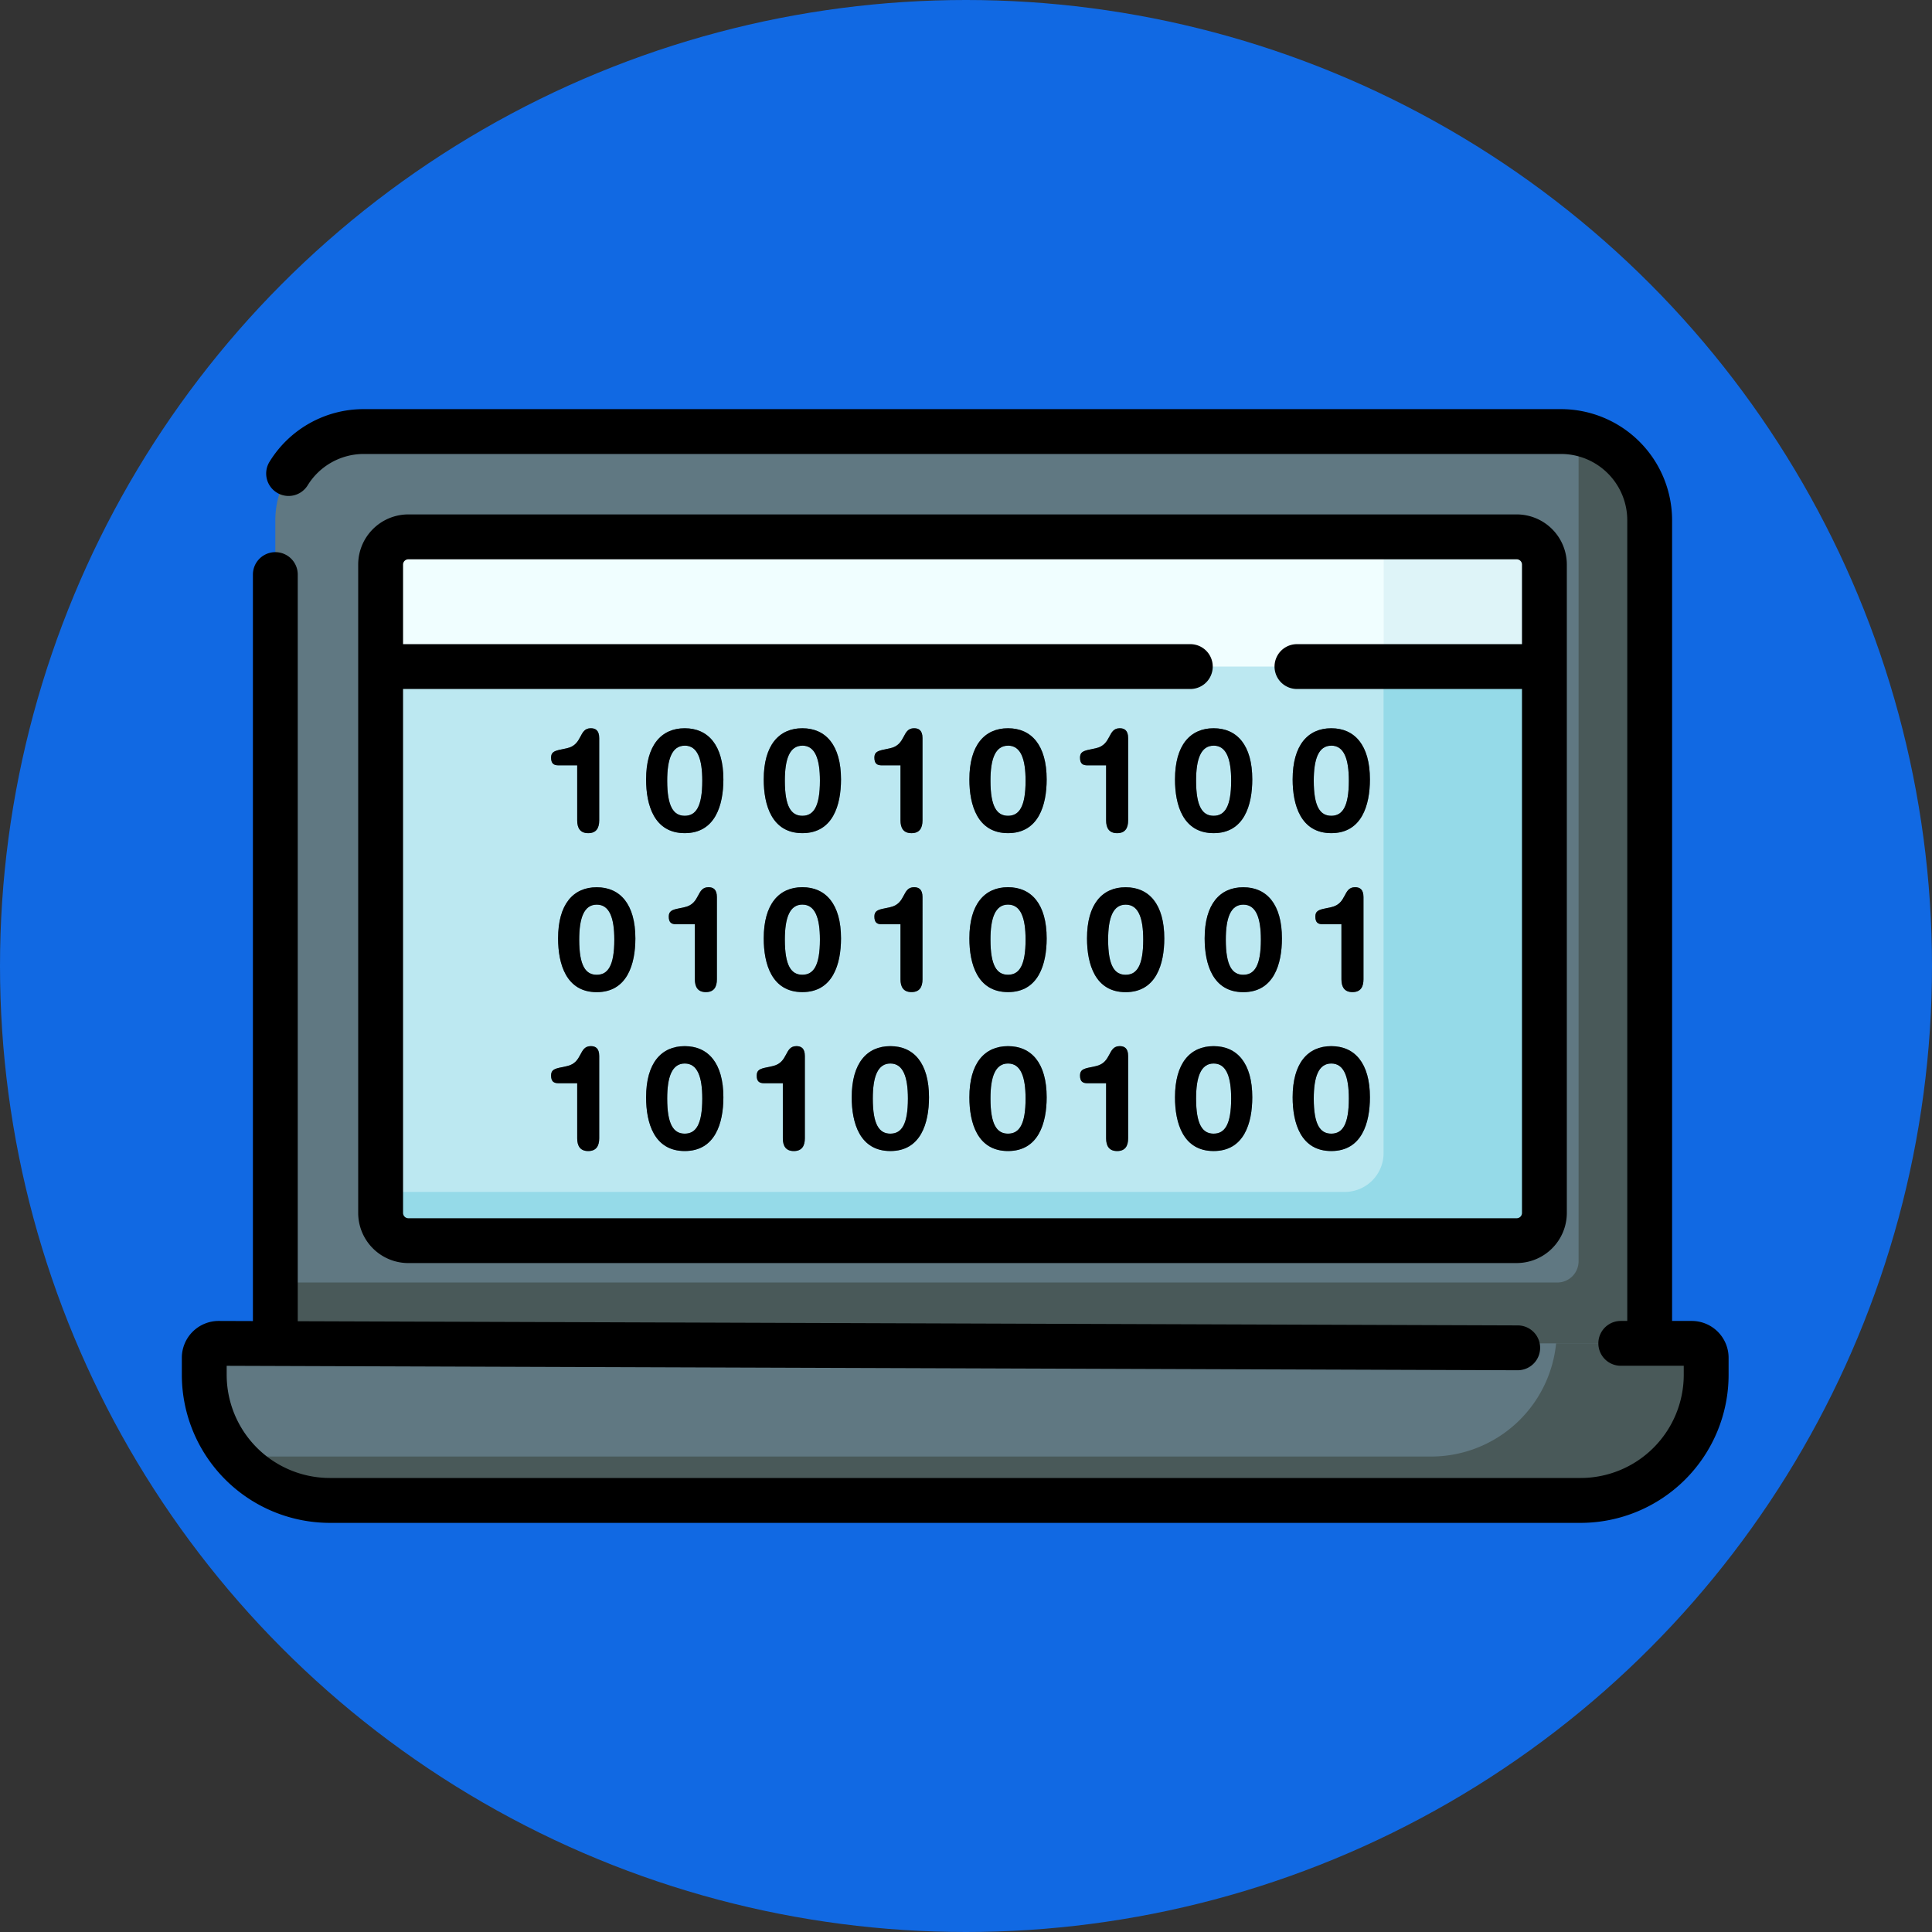 <svg xmlns="http://www.w3.org/2000/svg" width="85" height="85" viewBox="0 0 85 85">
  <rect x="0" y="0" width="85" height="85" fill="#333333" stroke="none"/>
  <g id="Grupo_1102590" data-name="Grupo 1102590" transform="translate(-180.051 -385)">
    <circle id="Elipse_11504" data-name="Elipse 11504" cx="42.5" cy="42.5" r="42.5" transform="translate(180.051 385)" fill="#1169e3"/>
    <g id="algoritmo-_" data-name="algoritmo-&apos;" transform="translate(188.051 403)">
      <path id="Trazado_873655" data-name="Trazado 873655" d="M102.351,62.273H50.24a1.861,1.861,0,0,1-1.861-1.861v-33.7a1.861,1.861,0,0,1,1.861-1.861h52.111a1.861,1.861,0,0,1,1.861,1.861v33.7A1.861,1.861,0,0,1,102.351,62.273Zm0,0" transform="translate(-41.949 -21.545)" fill="#bce8f1"/>
      <path id="Trazado_873656" data-name="Trazado 873656" d="M102.5,24.848h-7.68v29.43a1.707,1.707,0,0,1-1.707,1.707H48.379v4.582a1.706,1.706,0,0,0,1.707,1.707H102.5a1.706,1.706,0,0,0,1.707-1.707V26.554A1.707,1.707,0,0,0,102.5,24.848Zm0,0" transform="translate(-41.949 -21.545)" fill="#95dae8"/>
      <path id="Trazado_873657" data-name="Trazado 873657" d="M104.211,32.871V26.689a1.841,1.841,0,0,0-1.841-1.841H50.22a1.841,1.841,0,0,0-1.841,1.841v6.183Zm0,0" transform="translate(-41.949 -21.545)" fill="#f0feff"/>
      <path id="Trazado_873658" data-name="Trazado 873658" d="M405.37,24.848h-7.546v8.024h9.387V26.689A1.841,1.841,0,0,0,405.37,24.848Zm0,0" transform="translate(-344.948 -21.545)" fill="#def4f8"/>
      <path id="Trazado_873659" data-name="Trazado 873659" d="M91.415,49.479H30.949V11.323a3.9,3.9,0,0,1,3.9-3.9H87.514a3.9,3.9,0,0,1,3.9,3.9V49.479ZM36.8,43.018H85.563A1.219,1.219,0,0,0,86.782,41.8V13.273a1.219,1.219,0,0,0-1.219-1.219H36.8a1.219,1.219,0,0,0-1.219,1.219V41.8A1.219,1.219,0,0,0,36.8,43.018Zm0,0" transform="translate(-26.836 -6.435)" fill="#607882"/>
      <path id="Trazado_873660" data-name="Trazado 873660" d="M88.287,8V44.427a.935.935,0,0,1-.935.935h-56.4v4.619H91.415V11.824A3.9,3.9,0,0,0,88.287,8Zm0,0" transform="translate(-26.836 -6.937)" fill="#495959"/>
      <path id="Trazado_873661" data-name="Trazado 873661" d="M67.918,316.154H13a5.582,5.582,0,0,1-5.582-5.582v-.688a.64.64,0,0,1,.641-.641h64.8a.641.641,0,0,1,.641.641v.688A5.582,5.582,0,0,1,67.918,316.154Zm0,0" transform="translate(-6.435 -268.14)" fill="#607882"/>
      <path id="Trazado_873662" data-name="Trazado 873662" d="M81.533,309.242H75.565a5.524,5.524,0,0,1-5.5,4.979H17.418a5.508,5.508,0,0,0,4.2,1.932H76.644a5.523,5.523,0,0,0,5.524-5.524v-.754A.634.634,0,0,0,81.533,309.242Zm0,0" transform="translate(-15.103 -268.14)" fill="#495959"/>
      <g id="Grupo_1099864" data-name="Grupo 1099864" transform="translate(16.247 14.04)">
        <path id="Trazado_873663" data-name="Trazado 873663" d="M123.386,107.265h-.822c-.21,0-.325-.076-.325-.338,0-.236.127-.3.459-.363l.236-.051c.708-.153.51-.88,1.052-.88.2,0,.37.089.37.434v3.621c0,.331-.127.561-.484.561s-.484-.229-.484-.561Zm0,0" transform="translate(-122.238 -105.633)" fill="#607882"/>
        <path id="Trazado_873664" data-name="Trazado 873664" d="M155.359,105.633c1.033,0,1.7.746,1.7,2.251,0,1.128-.357,2.365-1.7,2.365s-1.7-1.237-1.7-2.365C153.656,106.379,154.325,105.633,155.359,105.633Zm0,3.851c.491,0,.771-.4.771-1.543,0-.956-.21-1.543-.771-1.543s-.772.587-.772,1.543C154.587,109.082,154.868,109.484,155.359,109.484Zm0,0" transform="translate(-149.48 -105.633)" fill="#607882"/>
        <path id="Trazado_873665" data-name="Trazado 873665" d="M194.307,105.633c1.033,0,1.7.746,1.7,2.251,0,1.128-.357,2.365-1.7,2.365s-1.7-1.237-1.7-2.365C192.605,106.379,193.275,105.633,194.307,105.633Zm0,3.851c.491,0,.772-.4.772-1.543,0-.956-.21-1.543-.772-1.543s-.771.587-.771,1.543C193.536,109.082,193.817,109.484,194.307,109.484Zm0,0" transform="translate(-183.253 -105.633)" fill="#607882"/>
        <path id="Trazado_873666" data-name="Trazado 873666" d="M230.4,107.265h-.822c-.211,0-.325-.076-.325-.338,0-.236.127-.3.458-.363l.236-.051c.708-.153.51-.88,1.052-.88.2,0,.37.089.37.434v3.621c0,.331-.127.561-.484.561s-.484-.229-.484-.561Zm0,0" transform="translate(-215.03 -105.633)" fill="#607882"/>
        <path id="Trazado_873667" data-name="Trazado 873667" d="M262.374,105.633c1.033,0,1.7.746,1.7,2.251,0,1.128-.357,2.365-1.7,2.365s-1.7-1.237-1.7-2.365C260.672,106.379,261.341,105.633,262.374,105.633Zm0,3.851c.491,0,.772-.4.772-1.543,0-.956-.21-1.543-.772-1.543s-.772.587-.772,1.543C261.6,109.082,261.883,109.484,262.374,109.484Zm0,0" transform="translate(-242.272 -105.633)" fill="#607882"/>
        <path id="Trazado_873668" data-name="Trazado 873668" d="M298.464,107.265h-.822c-.21,0-.325-.076-.325-.338,0-.236.128-.3.459-.363l.236-.051c.707-.153.51-.88,1.052-.88.2,0,.37.089.37.434v3.621c0,.331-.128.561-.485.561s-.484-.229-.484-.561Zm0,0" transform="translate(-274.046 -105.633)" fill="#607882"/>
        <path id="Trazado_873669" data-name="Trazado 873669" d="M330.437,105.633c1.033,0,1.7.746,1.7,2.251,0,1.128-.357,2.365-1.7,2.365s-1.7-1.237-1.7-2.365C328.734,106.379,329.4,105.633,330.437,105.633Zm0,3.851c.491,0,.771-.4.771-1.543,0-.956-.211-1.543-.771-1.543s-.772.587-.772,1.543C329.665,109.082,329.946,109.484,330.437,109.484Zm0,0" transform="translate(-301.289 -105.633)" fill="#607882"/>
        <path id="Trazado_873670" data-name="Trazado 873670" d="M369.385,105.633c1.033,0,1.7.746,1.7,2.251,0,1.128-.357,2.365-1.7,2.365s-1.7-1.237-1.7-2.365C367.684,106.379,368.353,105.633,369.385,105.633Zm0,3.851c.491,0,.772-.4.772-1.543,0-.956-.21-1.543-.772-1.543s-.771.587-.771,1.543C368.615,109.082,368.895,109.484,369.385,109.484Zm0,0" transform="translate(-335.061 -105.633)" fill="#607882"/>
        <path id="Trazado_873671" data-name="Trazado 873671" d="M126.241,158.246c1.033,0,1.7.746,1.7,2.25,0,1.129-.357,2.365-1.7,2.365s-1.7-1.237-1.7-2.365C124.539,158.992,125.209,158.246,126.241,158.246Zm0,3.851c.491,0,.772-.4.772-1.543,0-.956-.211-1.543-.772-1.543s-.772.587-.772,1.543C125.47,161.7,125.75,162.1,126.241,162.1Zm0,0" transform="translate(-124.233 -151.253)" fill="#607882"/>
        <path id="Trazado_873672" data-name="Trazado 873672" d="M162.335,159.878h-.822c-.21,0-.325-.076-.325-.337,0-.236.128-.3.459-.363l.236-.051c.708-.153.51-.879,1.052-.879.2,0,.37.089.37.434V162.3c0,.331-.127.561-.484.561s-.484-.229-.484-.561Zm0,0" transform="translate(-156.011 -151.253)" fill="#607882"/>
        <path id="Trazado_873673" data-name="Trazado 873673" d="M194.307,158.246c1.033,0,1.7.746,1.7,2.25,0,1.129-.357,2.365-1.7,2.365s-1.7-1.237-1.7-2.365C192.605,158.992,193.275,158.246,194.307,158.246Zm0,3.851c.491,0,.772-.4.772-1.543,0-.956-.21-1.543-.772-1.543s-.771.587-.771,1.543C193.536,161.7,193.817,162.1,194.307,162.1Zm0,0" transform="translate(-183.253 -151.253)" fill="#607882"/>
        <path id="Trazado_873674" data-name="Trazado 873674" d="M230.4,159.878h-.822c-.211,0-.325-.076-.325-.337,0-.236.127-.3.458-.363l.236-.051c.708-.153.51-.879,1.052-.879.2,0,.37.089.37.434V162.3c0,.331-.127.561-.484.561s-.484-.229-.484-.561Zm0,0" transform="translate(-215.03 -151.253)" fill="#607882"/>
        <path id="Trazado_873675" data-name="Trazado 873675" d="M262.374,158.246c1.033,0,1.7.746,1.7,2.25,0,1.129-.357,2.365-1.7,2.365s-1.7-1.237-1.7-2.365C260.672,158.992,261.341,158.246,262.374,158.246Zm0,3.851c.491,0,.772-.4.772-1.543,0-.956-.21-1.543-.772-1.543s-.772.587-.772,1.543C261.6,161.7,261.883,162.1,262.374,162.1Zm0,0" transform="translate(-242.272 -151.253)" fill="#607882"/>
        <path id="Trazado_873676" data-name="Trazado 873676" d="M301.32,158.246c1.033,0,1.7.746,1.7,2.25,0,1.129-.357,2.365-1.7,2.365s-1.7-1.237-1.7-2.365C299.617,158.992,300.287,158.246,301.32,158.246Zm0,3.851c.491,0,.772-.4.772-1.543,0-.956-.21-1.543-.772-1.543s-.772.587-.772,1.543C300.548,161.7,300.828,162.1,301.32,162.1Zm0,0" transform="translate(-276.041 -151.253)" fill="#607882"/>
        <path id="Trazado_873677" data-name="Trazado 873677" d="M340.269,158.246c1.033,0,1.7.746,1.7,2.25,0,1.129-.357,2.365-1.7,2.365s-1.7-1.237-1.7-2.365C338.566,158.992,339.236,158.246,340.269,158.246Zm0,3.851c.491,0,.772-.4.772-1.543,0-.956-.21-1.543-.772-1.543s-.771.587-.771,1.543C339.5,161.7,339.778,162.1,340.269,162.1Zm0,0" transform="translate(-309.814 -151.253)" fill="#607882"/>
        <path id="Trazado_873678" data-name="Trazado 873678" d="M376.362,159.878h-.822c-.21,0-.325-.076-.325-.337,0-.236.127-.3.459-.363l.236-.051c.708-.153.51-.879,1.052-.879.2,0,.37.089.37.434V162.3c0,.331-.127.561-.484.561s-.484-.229-.484-.561Zm0,0" transform="translate(-341.591 -151.253)" fill="#607882"/>
        <path id="Trazado_873679" data-name="Trazado 873679" d="M123.386,212.491h-.822c-.21,0-.325-.076-.325-.337,0-.236.127-.3.459-.363l.236-.051c.708-.153.51-.88,1.052-.88.2,0,.37.089.37.434v3.621c0,.332-.127.561-.484.561s-.484-.229-.484-.561Zm0,0" transform="translate(-122.238 -196.873)" fill="#607882"/>
        <path id="Trazado_873680" data-name="Trazado 873680" d="M155.359,210.859c1.033,0,1.7.746,1.7,2.25,0,1.129-.357,2.365-1.7,2.365s-1.7-1.237-1.7-2.365C153.656,211.605,154.325,210.859,155.359,210.859Zm0,3.85c.491,0,.771-.4.771-1.543,0-.956-.21-1.543-.771-1.543s-.772.587-.772,1.543C154.587,214.308,154.868,214.71,155.359,214.71Zm0,0" transform="translate(-149.48 -196.873)" fill="#607882"/>
        <path id="Trazado_873681" data-name="Trazado 873681" d="M191.452,212.491h-.822c-.211,0-.325-.076-.325-.337,0-.236.127-.3.459-.363l.236-.051c.708-.153.51-.88,1.052-.88.2,0,.37.089.37.434v3.621c0,.332-.128.561-.484.561s-.484-.229-.484-.561Zm0,0" transform="translate(-181.258 -196.873)" fill="#607882"/>
        <path id="Trazado_873682" data-name="Trazado 873682" d="M223.425,210.859c1.033,0,1.7.746,1.7,2.25,0,1.129-.357,2.365-1.7,2.365s-1.7-1.237-1.7-2.365C221.723,211.605,222.392,210.859,223.425,210.859Zm0,3.85c.491,0,.772-.4.772-1.543,0-.956-.21-1.543-.772-1.543s-.772.587-.772,1.543C222.653,214.308,222.934,214.71,223.425,214.71Zm0,0" transform="translate(-208.5 -196.873)" fill="#607882"/>
        <path id="Trazado_873683" data-name="Trazado 873683" d="M262.374,210.859c1.033,0,1.7.746,1.7,2.25,0,1.129-.357,2.365-1.7,2.365s-1.7-1.237-1.7-2.365C260.672,211.605,261.341,210.859,262.374,210.859Zm0,3.85c.491,0,.772-.4.772-1.543,0-.956-.21-1.543-.772-1.543s-.772.587-.772,1.543C261.6,214.308,261.883,214.71,262.374,214.71Zm0,0" transform="translate(-242.272 -196.873)" fill="#607882"/>
        <path id="Trazado_873684" data-name="Trazado 873684" d="M298.464,212.491h-.822c-.21,0-.325-.076-.325-.337,0-.236.128-.3.459-.363l.236-.051c.707-.153.51-.88,1.052-.88.2,0,.37.089.37.434v3.621c0,.332-.128.561-.485.561s-.484-.229-.484-.561Zm0,0" transform="translate(-274.046 -196.873)" fill="#607882"/>
        <path id="Trazado_873685" data-name="Trazado 873685" d="M330.437,210.859c1.033,0,1.7.746,1.7,2.25,0,1.129-.357,2.365-1.7,2.365s-1.7-1.237-1.7-2.365C328.734,211.605,329.4,210.859,330.437,210.859Zm0,3.85c.491,0,.771-.4.771-1.543,0-.956-.211-1.543-.771-1.543s-.772.587-.772,1.543C329.665,214.308,329.946,214.71,330.437,214.71Zm0,0" transform="translate(-301.289 -196.873)" fill="#607882"/>
        <path id="Trazado_873686" data-name="Trazado 873686" d="M369.385,210.859c1.033,0,1.7.746,1.7,2.25,0,1.129-.357,2.365-1.7,2.365s-1.7-1.237-1.7-2.365C367.684,211.605,368.353,210.859,369.385,210.859Zm0,3.85c.491,0,.772-.4.772-1.543,0-.956-.21-1.543-.772-1.543s-.771.587-.771,1.543C368.615,214.308,368.895,214.71,369.385,214.71Zm0,0" transform="translate(-335.061 -196.873)" fill="#607882"/>
      </g>
      <path id="Trazado_873687" data-name="Trazado 873687" d="M109.351,67.788a2.208,2.208,0,0,0,2.206-2.206V37.057a2.208,2.208,0,0,0-2.206-2.206H60.588a2.208,2.208,0,0,0-2.206,2.206V65.583a2.208,2.208,0,0,0,2.206,2.206ZM60.356,65.583V42.532H94.992a.986.986,0,0,0,0-1.973H60.356v-3.5a.233.233,0,0,1,.233-.233h48.762a.233.233,0,0,1,.233.233v3.5h-9.9a.986.986,0,0,0,0,1.973h9.9V65.583a.233.233,0,0,1-.233.233H60.588A.233.233,0,0,1,60.356,65.583Zm0,0" transform="translate(-50.623 -30.219)"/>
      <path id="Trazado_873688" data-name="Trazado 873688" d="M66.43,40.116h-.865V4.887A4.893,4.893,0,0,0,60.678,0H8.015A4.86,4.86,0,0,0,3.859,2.314a.986.986,0,1,0,1.676,1.04A2.9,2.9,0,0,1,8.015,1.973H60.678a2.918,2.918,0,0,1,2.915,2.914V40.116h-.286a.986.986,0,0,0,0,1.972h2.771v.4a4.542,4.542,0,0,1-4.537,4.537H6.51A4.542,4.542,0,0,1,1.973,42.49v-.4l56.8.195h0a.986.986,0,0,0,0-1.973L5.1,40.128V7.279a.986.986,0,0,0-1.973,0V40.121l-1.506-.005A1.622,1.622,0,0,0,0,41.737v.753A6.518,6.518,0,0,0,6.51,49H61.541a6.517,6.517,0,0,0,6.51-6.51v-.753A1.622,1.622,0,0,0,66.43,40.116Zm0,0"/>
      <path id="Trazado_873689" data-name="Trazado 873689" d="M122.563,107.265h.822v2.423c0,.331.128.561.484.561s.484-.229.484-.561v-3.621c0-.344-.166-.434-.37-.434-.542,0-.344.727-1.052.88l-.236.051c-.332.064-.459.128-.459.363C122.238,107.188,122.353,107.265,122.563,107.265Zm0,0" transform="translate(-105.991 -91.593)"/>
      <path id="Trazado_873690" data-name="Trazado 873690" d="M155.359,110.248c1.345,0,1.7-1.237,1.7-2.365,0-1.5-.669-2.25-1.7-2.25s-1.7.746-1.7,2.25C153.656,109.012,154.013,110.248,155.359,110.248Zm0-3.85c.561,0,.771.586.771,1.543,0,1.141-.28,1.543-.771,1.543s-.772-.4-.772-1.543C154.587,106.984,154.8,106.4,155.359,106.4Zm0,0" transform="translate(-133.233 -91.593)"/>
      <path id="Trazado_873691" data-name="Trazado 873691" d="M194.307,110.248c1.345,0,1.7-1.237,1.7-2.365,0-1.5-.669-2.25-1.7-2.25s-1.7.746-1.7,2.25C192.605,109.012,192.963,110.248,194.307,110.248Zm0-3.85c.561,0,.772.586.772,1.543,0,1.141-.28,1.543-.772,1.543s-.771-.4-.771-1.543C193.536,106.984,193.747,106.4,194.307,106.4Zm0,0" transform="translate(-167.006 -91.593)"/>
      <path id="Trazado_873692" data-name="Trazado 873692" d="M229.579,107.265h.822v2.423c0,.331.127.561.484.561s.484-.229.484-.561v-3.621c0-.344-.166-.434-.37-.434-.542,0-.344.727-1.052.88l-.236.051c-.332.064-.459.128-.459.363C229.254,107.188,229.369,107.265,229.579,107.265Zm0,0" transform="translate(-198.783 -91.593)"/>
      <path id="Trazado_873693" data-name="Trazado 873693" d="M262.374,110.248c1.345,0,1.7-1.237,1.7-2.365,0-1.5-.669-2.25-1.7-2.25s-1.7.746-1.7,2.25C260.672,109.012,261.029,110.248,262.374,110.248Zm0-3.85c.561,0,.772.586.772,1.543,0,1.141-.28,1.543-.772,1.543s-.772-.4-.772-1.543C261.6,106.984,261.813,106.4,262.374,106.4Zm0,0" transform="translate(-226.025 -91.593)"/>
      <path id="Trazado_873694" data-name="Trazado 873694" d="M297.641,107.265h.822v2.423c0,.331.128.561.485.561s.484-.229.484-.561v-3.621c0-.344-.166-.434-.37-.434-.542,0-.345.727-1.052.88l-.236.051c-.331.064-.459.128-.459.363C297.316,107.188,297.431,107.265,297.641,107.265Zm0,0" transform="translate(-257.799 -91.593)"/>
      <path id="Trazado_873695" data-name="Trazado 873695" d="M330.437,110.248c1.345,0,1.7-1.237,1.7-2.365,0-1.5-.669-2.25-1.7-2.25s-1.7.746-1.7,2.25C328.734,109.012,329.092,110.248,330.437,110.248Zm0-3.85c.561,0,.771.586.771,1.543,0,1.141-.281,1.543-.771,1.543s-.772-.4-.772-1.543C329.665,106.984,329.876,106.4,330.437,106.4Zm0,0" transform="translate(-285.042 -91.593)"/>
      <path id="Trazado_873696" data-name="Trazado 873696" d="M369.385,110.248c1.345,0,1.7-1.237,1.7-2.365,0-1.5-.669-2.25-1.7-2.25s-1.7.746-1.7,2.25C367.684,109.012,368.041,110.248,369.385,110.248Zm0-3.85c.561,0,.772.586.772,1.543,0,1.141-.28,1.543-.772,1.543s-.771-.4-.771-1.543C368.615,106.984,368.825,106.4,369.385,106.4Zm0,0" transform="translate(-318.814 -91.593)"/>
      <path id="Trazado_873697" data-name="Trazado 873697" d="M124.539,160.5c0,1.128.357,2.365,1.7,2.365s1.7-1.237,1.7-2.365c0-1.5-.669-2.251-1.7-2.251S124.539,158.992,124.539,160.5Zm2.474.057c0,1.141-.281,1.543-.772,1.543s-.772-.4-.772-1.543c0-.956.21-1.543.772-1.543S127.013,159.6,127.013,160.554Zm0,0" transform="translate(-107.986 -137.213)"/>
      <path id="Trazado_873698" data-name="Trazado 873698" d="M162.819,162.862c.357,0,.485-.229.485-.561V158.68c0-.344-.166-.434-.37-.434-.542,0-.344.727-1.052.879l-.236.051c-.331.064-.459.128-.459.363,0,.261.115.337.325.337h.822V162.3C162.335,162.632,162.463,162.862,162.819,162.862Zm0,0" transform="translate(-139.764 -137.213)"/>
      <path id="Trazado_873699" data-name="Trazado 873699" d="M194.307,162.862c1.345,0,1.7-1.237,1.7-2.365,0-1.5-.669-2.251-1.7-2.251s-1.7.746-1.7,2.251C192.605,161.625,192.963,162.862,194.307,162.862Zm0-3.85c.561,0,.772.586.772,1.543,0,1.141-.28,1.543-.772,1.543s-.771-.4-.771-1.543C193.536,159.6,193.747,159.011,194.307,159.011Zm0,0" transform="translate(-167.006 -137.213)"/>
      <path id="Trazado_873700" data-name="Trazado 873700" d="M229.579,159.878h.822V162.3c0,.331.127.561.484.561s.484-.229.484-.561V158.68c0-.344-.166-.434-.37-.434-.542,0-.344.727-1.052.879l-.236.051c-.332.064-.459.128-.459.363C229.254,159.8,229.369,159.878,229.579,159.878Zm0,0" transform="translate(-198.783 -137.213)"/>
      <path id="Trazado_873701" data-name="Trazado 873701" d="M262.374,162.862c1.345,0,1.7-1.237,1.7-2.365,0-1.5-.669-2.251-1.7-2.251s-1.7.746-1.7,2.251C260.672,161.625,261.029,162.862,262.374,162.862Zm0-3.85c.561,0,.772.586.772,1.543,0,1.141-.28,1.543-.772,1.543s-.772-.4-.772-1.543C261.6,159.6,261.813,159.011,262.374,159.011Zm0,0" transform="translate(-226.025 -137.213)"/>
      <path id="Trazado_873702" data-name="Trazado 873702" d="M299.617,160.5c0,1.128.357,2.365,1.7,2.365s1.7-1.237,1.7-2.365c0-1.5-.669-2.251-1.7-2.251S299.617,158.992,299.617,160.5Zm2.474.057c0,1.141-.281,1.543-.772,1.543s-.772-.4-.772-1.543c0-.956.21-1.543.772-1.543S302.091,159.6,302.091,160.554Zm0,0" transform="translate(-259.794 -137.213)"/>
      <path id="Trazado_873703" data-name="Trazado 873703" d="M338.566,160.5c0,1.128.357,2.365,1.7,2.365s1.7-1.237,1.7-2.365c0-1.5-.669-2.251-1.7-2.251S338.566,158.992,338.566,160.5Zm2.474.057c0,1.141-.281,1.543-.772,1.543s-.771-.4-.771-1.543c0-.956.21-1.543.771-1.543S341.04,159.6,341.04,160.554Zm0,0" transform="translate(-293.567 -137.213)"/>
      <path id="Trazado_873704" data-name="Trazado 873704" d="M376.847,162.862c.357,0,.484-.229.484-.561V158.68c0-.344-.166-.434-.37-.434-.542,0-.344.727-1.052.879l-.236.051c-.332.064-.459.128-.459.363,0,.261.115.337.325.337h.822V162.3C376.362,162.632,376.49,162.862,376.847,162.862Zm0,0" transform="translate(-325.344 -137.213)"/>
      <path id="Trazado_873705" data-name="Trazado 873705" d="M122.563,212.491h.822v2.423c0,.332.128.561.484.561s.484-.229.484-.561v-3.621c0-.344-.166-.434-.37-.434-.542,0-.344.727-1.052.88l-.236.051c-.332.064-.459.127-.459.363C122.238,212.415,122.353,212.491,122.563,212.491Zm0,0" transform="translate(-105.991 -182.834)"/>
      <path id="Trazado_873706" data-name="Trazado 873706" d="M155.359,215.475c1.345,0,1.7-1.237,1.7-2.365,0-1.5-.669-2.25-1.7-2.25s-1.7.746-1.7,2.25C153.656,214.238,154.013,215.475,155.359,215.475Zm0-3.851c.561,0,.771.587.771,1.543,0,1.141-.28,1.543-.771,1.543s-.772-.4-.772-1.543C154.587,212.211,154.8,211.624,155.359,211.624Zm0,0" transform="translate(-133.233 -182.834)"/>
      <path id="Trazado_873707" data-name="Trazado 873707" d="M190.63,212.491h.822v2.423c0,.332.128.561.484.561s.485-.229.485-.561v-3.621c0-.344-.166-.434-.37-.434-.542,0-.344.727-1.052.88l-.236.051c-.331.064-.459.127-.459.363C190.3,212.415,190.419,212.491,190.63,212.491Zm0,0" transform="translate(-165.011 -182.834)"/>
      <path id="Trazado_873708" data-name="Trazado 873708" d="M223.425,215.475c1.345,0,1.7-1.237,1.7-2.365,0-1.5-.67-2.25-1.7-2.25s-1.7.746-1.7,2.25C221.723,214.238,222.079,215.475,223.425,215.475Zm0-3.851c.561,0,.772.587.772,1.543,0,1.141-.28,1.543-.772,1.543s-.772-.4-.772-1.543C222.653,212.211,222.864,211.624,223.425,211.624Zm0,0" transform="translate(-192.253 -182.834)"/>
      <path id="Trazado_873709" data-name="Trazado 873709" d="M262.374,215.475c1.345,0,1.7-1.237,1.7-2.365,0-1.5-.669-2.25-1.7-2.25s-1.7.746-1.7,2.25C260.672,214.238,261.029,215.475,262.374,215.475Zm0-3.851c.561,0,.772.587.772,1.543,0,1.141-.28,1.543-.772,1.543s-.772-.4-.772-1.543C261.6,212.211,261.813,211.624,262.374,211.624Zm0,0" transform="translate(-226.025 -182.834)"/>
      <path id="Trazado_873710" data-name="Trazado 873710" d="M297.641,212.491h.822v2.423c0,.332.128.561.485.561s.484-.229.484-.561v-3.621c0-.344-.166-.434-.37-.434-.542,0-.345.727-1.052.88l-.236.051c-.331.064-.459.127-.459.363C297.316,212.415,297.431,212.491,297.641,212.491Zm0,0" transform="translate(-257.799 -182.834)"/>
      <path id="Trazado_873711" data-name="Trazado 873711" d="M330.437,215.475c1.345,0,1.7-1.237,1.7-2.365,0-1.5-.669-2.25-1.7-2.25s-1.7.746-1.7,2.25C328.734,214.238,329.092,215.475,330.437,215.475Zm0-3.851c.561,0,.771.587.771,1.543,0,1.141-.281,1.543-.771,1.543s-.772-.4-.772-1.543C329.665,212.211,329.876,211.624,330.437,211.624Zm0,0" transform="translate(-285.042 -182.834)"/>
      <path id="Trazado_873712" data-name="Trazado 873712" d="M369.385,215.475c1.345,0,1.7-1.237,1.7-2.365,0-1.5-.669-2.25-1.7-2.25s-1.7.746-1.7,2.25C367.684,214.238,368.041,215.475,369.385,215.475Zm0-3.851c.561,0,.772.587.772,1.543,0,1.141-.28,1.543-.772,1.543s-.771-.4-.771-1.543C368.615,212.211,368.825,211.624,369.385,211.624Zm0,0" transform="translate(-318.814 -182.834)"/>
    </g>
  </g>
</svg>
